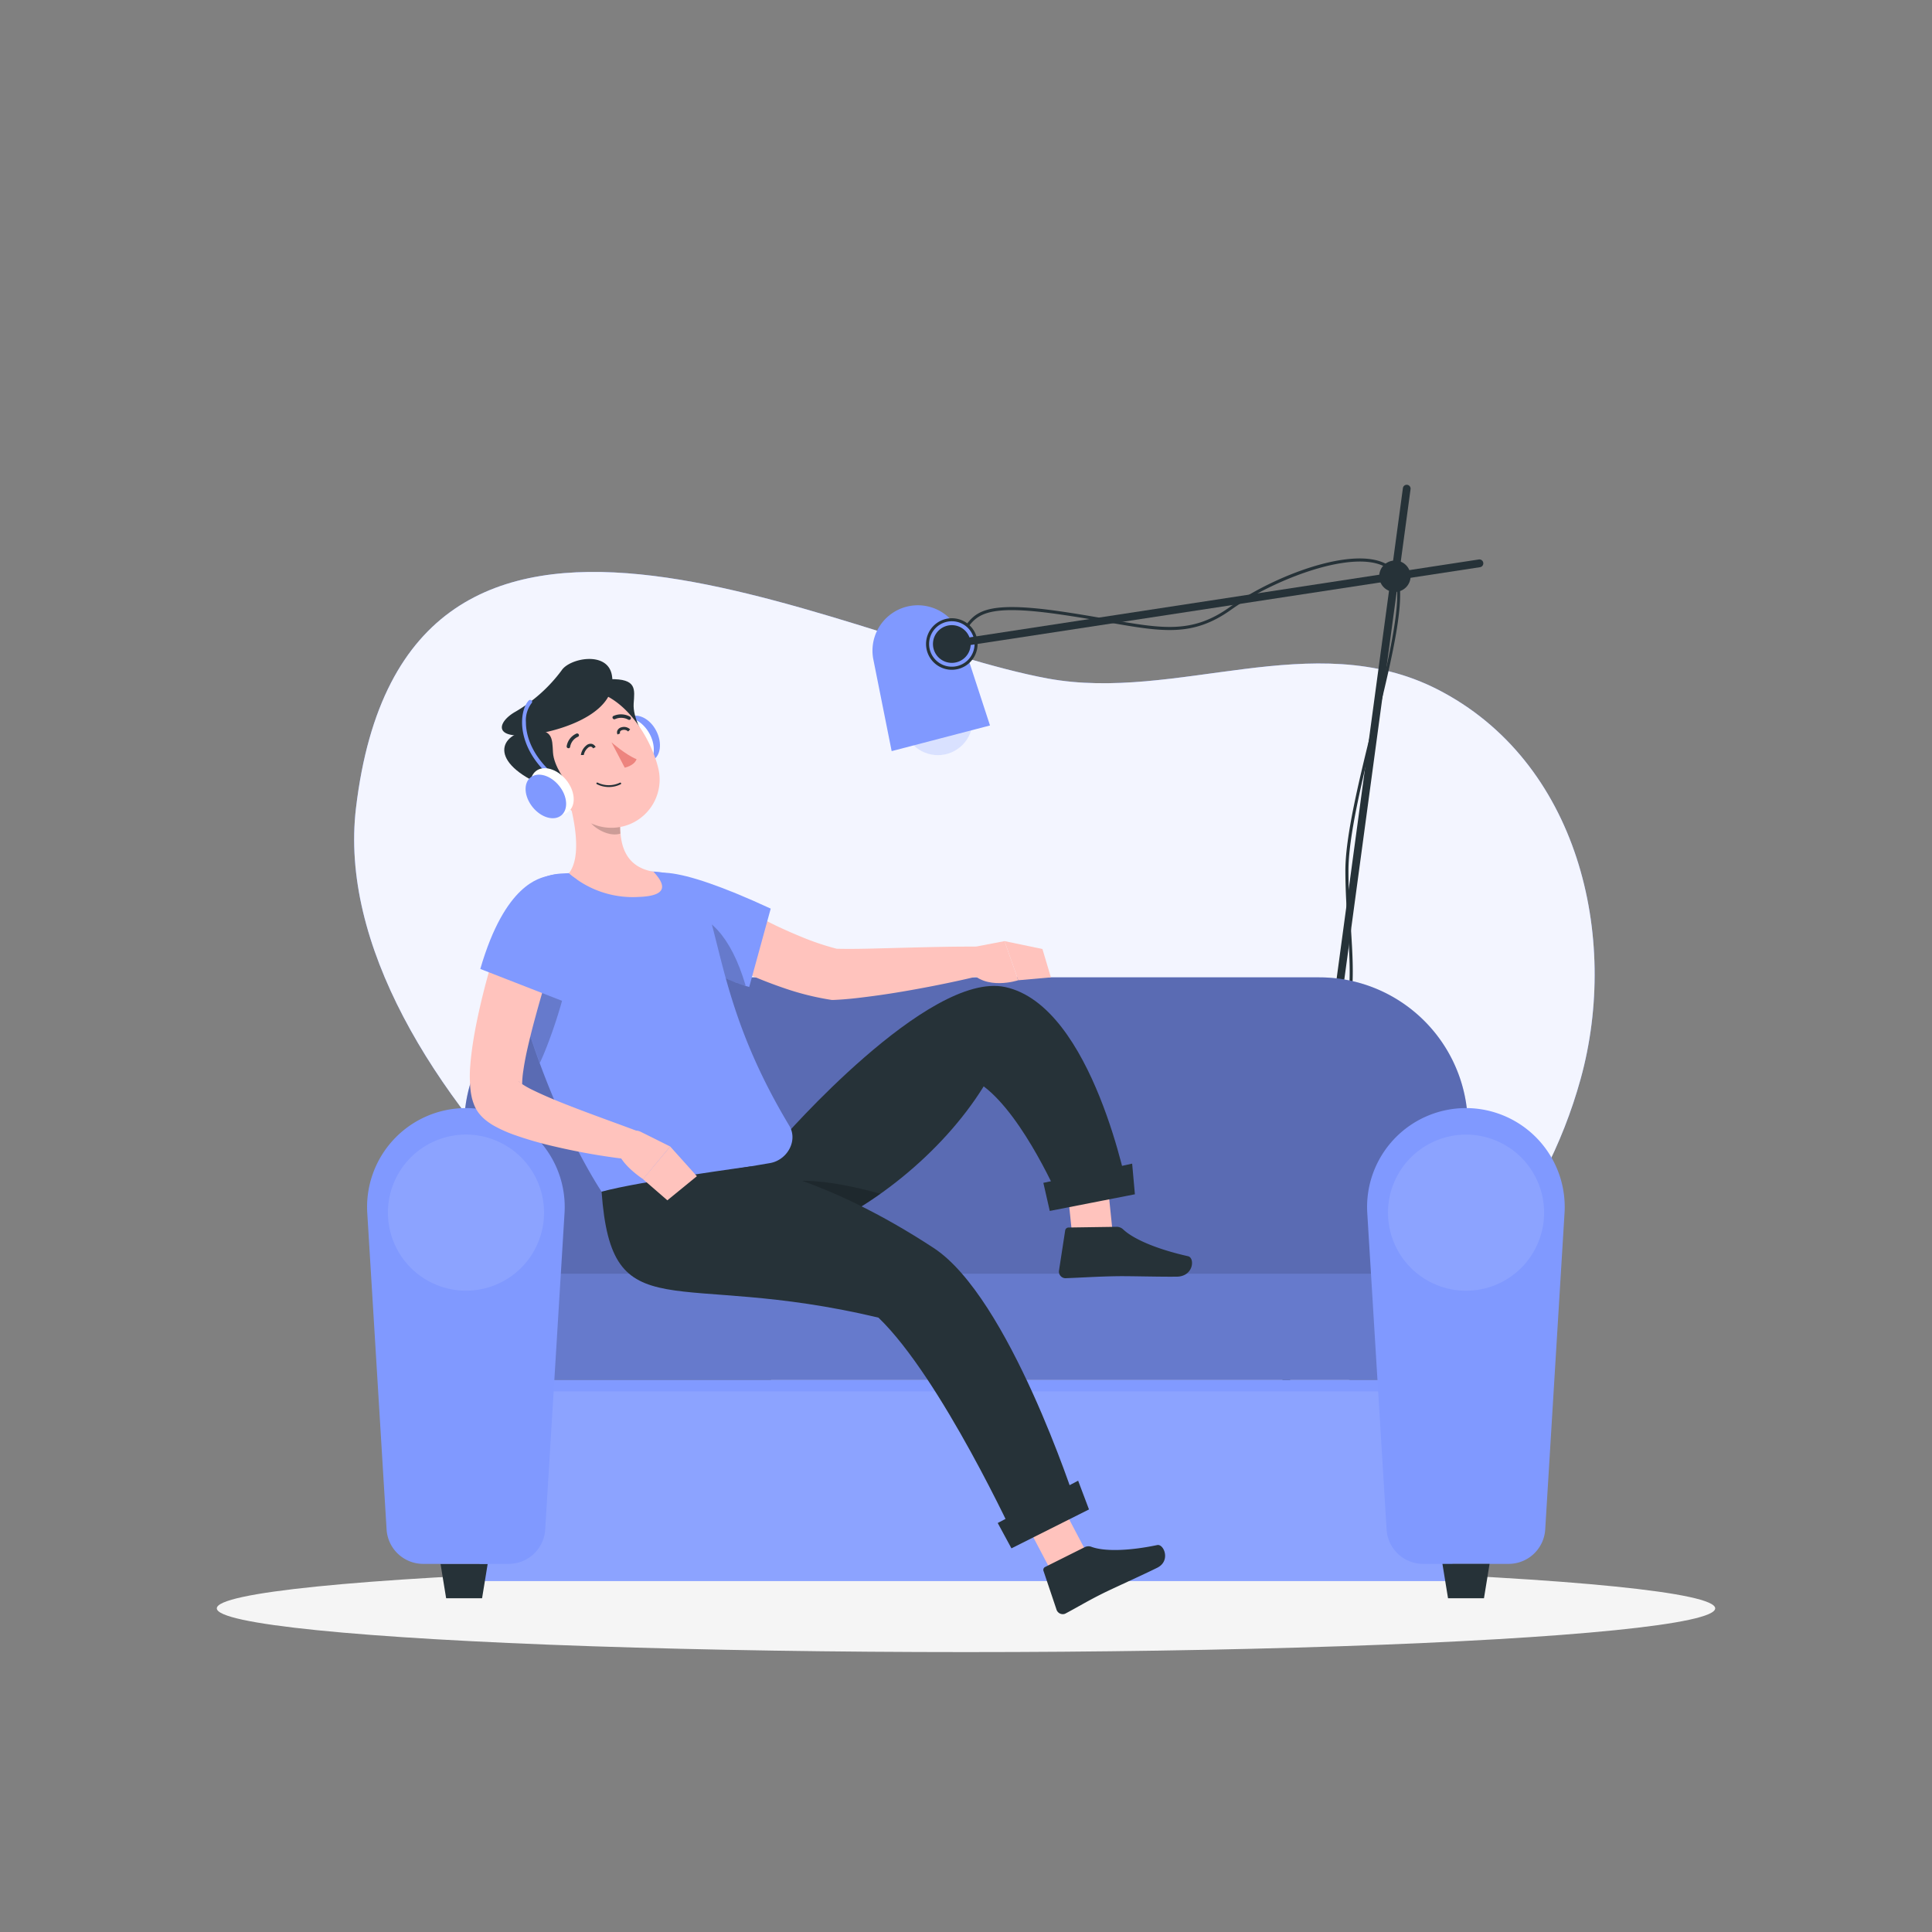 <svg xmlns="http://www.w3.org/2000/svg" viewBox="0 0 500 500"><rect x="0" y="0" width="500" height="500" fill="#808080" stroke="none"/><g id="freepik--background-simple--inject-8"><path d="M271.19,175.6c-55.14-10.15-166.48-72.91-179.07,33.59C83.87,279,186.87,364.89,247.48,376.55c68.19,13.12,142.65-28.59,161.6-97.37,10.1-36.65-.57-82.18-37.14-100.81C339.76,162,304.49,181.72,271.19,175.6Z" style="fill:#8099FF"></path><path d="M271.19,175.6c-55.14-10.15-166.48-72.91-179.07,33.59C83.87,279,186.87,364.89,247.48,376.55c68.19,13.12,142.65-28.59,161.6-97.37,10.1-36.65-.57-82.18-37.14-100.81C339.76,162,304.49,181.72,271.19,175.6Z" style="fill:#fff;opacity:0.9"></path></g><g id="freepik--Shadow--inject-8"><ellipse id="freepik--path--inject-8" cx="250" cy="416.24" rx="193.89" ry="11.32" style="fill:#f5f5f5"></ellipse></g><g id="freepik--Lamp--inject-8"><path d="M343.44,273.15a.34.34,0,0,1-.23-.08.37.37,0,0,1-.06-.52c7.14-9.11,6.48-19.44,5.65-32.51-.29-4.56-.59-9.28-.62-14.48-.05-9,3.52-23.55,7-37.64,4.32-17.64,8.78-35.89,5-39.89-6.71-7.14-29.49,1.17-41.62,9.8-9.94,7.08-17.79,5.7-32.05,3.18-3.73-.66-8-1.4-12.78-2.08-19-2.69-21.06.29-23.92,4.41-.55.79-1.13,1.61-1.85,2.46a.37.37,0,0,1-.53,0,.39.39,0,0,1,0-.53,27.27,27.27,0,0,0,1.8-2.4c3-4.34,5.19-7.48,24.65-4.73,4.82.69,9.06,1.43,12.8,2.09,14.06,2.48,21.8,3.85,31.49-3.05,12.63-9,35.51-17.24,42.6-9.7,4,4.29-.28,21.92-4.85,40.58-3.43,14-7,28.56-6.94,37.46,0,5.18.33,9.88.62,14.43.84,13.24,1.5,23.69-5.81,33A.39.39,0,0,1,343.44,273.15Z" style="fill:#263238"></path><circle cx="242.72" cy="186.44" r="8.99" transform="translate(-60.74 226.24) rotate(-45)" style="fill:#fff"></circle><circle cx="242.72" cy="186.44" r="8.99" transform="translate(-60.74 226.24) rotate(-45)" style="fill:#8099FF;opacity:0.3"></circle><path d="M248.66,164.63A11.74,11.74,0,0,0,226,170.56l4.76,23.83,25.45-6.64Z" style="fill:#8099FF"></path><path d="M253,166.67a6.67,6.67,0,1,1-6.67-6.67A6.66,6.66,0,0,1,253,166.67Z" style="fill:#263238"></path><path d="M246.33,172.54a5.88,5.88,0,1,1,5.88-5.87A5.87,5.87,0,0,1,246.33,172.54Zm0-10.75a4.88,4.88,0,1,0,4.88,4.88A4.88,4.88,0,0,0,246.33,161.79Z" style="fill:#8099FF"></path><path d="M246.33,167.67a1,1,0,0,1-1-.85,1,1,0,0,1,.84-1.14l136.55-20.89a1,1,0,0,1,.3,2L246.48,167.65Z" style="fill:#263238"></path><path d="M326.88,402.69h-.14a1,1,0,0,1-.86-1.13l37.19-275.24a1,1,0,0,1,1.12-.85,1,1,0,0,1,.86,1.12L327.87,401.82A1,1,0,0,1,326.88,402.69Z" style="fill:#263238"></path><path d="M365.06,149.13a4.06,4.06,0,1,1-4.06-4.06A4.06,4.06,0,0,1,365.06,149.13Z" style="fill:#263238"></path></g><g id="freepik--Sofa--inject-8"><rect x="124.12" y="357.14" width="251.76" height="52.04" transform="translate(500 766.32) rotate(180)" style="fill:#8099FF"></rect><rect x="124.12" y="357.14" width="251.76" height="52.04" transform="translate(500 766.32) rotate(180)" style="fill:#fff;opacity:0.1"></rect><path d="M124.12,334.26H375.88l3.82-39.11a38.47,38.47,0,0,0-38.29-42.21H158.59a38.47,38.47,0,0,0-38.29,42.21Z" style="fill:#8099FF"></path><path d="M124.12,334.26H375.88l3.82-39.11a38.47,38.47,0,0,0-38.29-42.21H158.59a38.47,38.47,0,0,0-38.29,42.21Z" style="opacity:0.3"></path><rect x="124.12" y="357.14" width="251.76" height="2.95" transform="translate(500 717.23) rotate(180)" style="fill:#8099FF;opacity:0.9"></rect><rect x="124.12" y="329.67" width="251.76" height="27.47" transform="translate(500 686.81) rotate(180)" style="fill:#8099FF"></rect><rect x="124.12" y="329.67" width="251.76" height="27.47" transform="translate(500 686.81) rotate(180)" style="opacity:0.2"></rect><path d="M379.4,286.77h0a25.6,25.6,0,0,0-25.55,27.17l5,81.89a9.47,9.47,0,0,0,9.46,8.9h22.12a9.49,9.49,0,0,0,9.47-8.9l5-81.89A25.6,25.6,0,0,0,379.4,286.77Z" style="fill:#8099FF"></path><circle cx="379.4" cy="313.8" r="20.2" transform="translate(-56.89 541.99) rotate(-67.2)" style="fill:#fff;opacity:0.1"></circle><polygon points="374.75 413.63 384.05 413.63 385.5 404.73 373.3 404.73 374.75 413.63" style="fill:#263238"></polygon><polygon points="115.46 413.63 124.76 413.63 126.21 404.73 114.01 404.73 115.46 413.63" style="fill:#263238"></polygon><path d="M120.6,286.77h0a25.6,25.6,0,0,0-25.55,27.17l5,81.89a9.49,9.49,0,0,0,9.47,8.9h22.12a9.47,9.47,0,0,0,9.46-8.9l5-81.89A25.6,25.6,0,0,0,120.6,286.77Z" style="fill:#8099FF"></path><circle cx="120.6" cy="313.8" r="20.2" transform="translate(-215.42 303.4) rotate(-67.2)" style="fill:#fff;opacity:0.1"></circle></g><g id="freepik--Character--inject-8"><path d="M180,227.94c1.35.84,2.93,1.78,4.41,2.66s3,1.78,4.56,2.64c3.05,1.74,6.14,3.38,9.24,5s6.23,3,9.37,4.29a68.75,68.75,0,0,0,9.32,3.1l-1.24-.12c2.82.1,6.05.07,9.21,0l9.6-.25c6.43-.16,12.92-.33,19.4-.27l.9,7.23c-3.18.83-6.37,1.53-9.57,2.2s-6.4,1.28-9.62,1.85-6.47,1.09-9.74,1.52-6.53.85-10.18,1l-.41,0-.84-.14a70.3,70.3,0,0,1-11.7-3,113.66,113.66,0,0,1-10.78-4.31c-3.5-1.58-6.88-3.33-10.21-5.16-1.65-.92-3.3-1.86-4.92-2.85s-3.19-2-4.9-3.12Z" style="fill:#ffc3bd"></path><path d="M167,230.34c-1.59-6.44,7.18-6.89,32.46,4.81l-5.56,20.28S171.83,250,167,230.34Z" style="fill:#8099FF"></path><path d="M177.15,236.35c-2.13,0-4.17,1.5-5.87,3.61,6.58,9.72,17.52,13.89,21.29,15.08l.13,0,.28.07C189.11,241.88,183,236.45,177.15,236.35Z" style="opacity:0.2"></path><polygon points="278.04 325.1 288.42 323.46 285.69 296.99 275.31 298.63 278.04 325.1" style="fill:#ffc3bd"></polygon><path d="M288.89,317.5l-12.38.18a.9.9,0,0,0-.85.81l-1.59,10.31a1.72,1.72,0,0,0,1.62,2c4.08-.14,8.41-.45,13.55-.52,3.16-.05,10.95.18,15.32.12s4.72-4.88,2.91-5.29c-8.11-1.83-14.17-4.43-16.86-7A2.44,2.44,0,0,0,288.89,317.5Z" style="fill:#263238"></path><path d="M202.22,295s38-43.78,57.89-39.56c22.81,4.85,31.89,53.33,31.89,53.33l-17.66,2s-9.23-21.68-19.76-29.62C233,316,177.79,341.76,171,305.8,180.07,302.15,202.22,295,202.22,295Z" style="fill:#263238"></path><polygon points="293.71 309.08 271.68 313.39 270.02 306.12 293 301.15 293.71 309.08" style="fill:#263238"></polygon><path d="M251.47,245.19l8.5-1.63,3.55,10.13s-8.5,2.82-12.63-2.53Z" style="fill:#ffc3bd"></path><polygon points="269.78 245.6 271.97 252.94 263.52 253.69 259.97 243.56 269.78 245.6" style="fill:#ffc3bd"></polygon><path d="M155.69,308.4S139.13,284,131,244.68a15.55,15.55,0,0,1,14.43-18.62c8-.42,16.44-.53,23.3-.5a15.47,15.47,0,0,1,14.82,11.21c3.73,13.08,6.08,30.21,20.7,54.53,2.35,3.9-.53,8.95-5,9.71Z" style="fill:#8099FF"></path><path d="M130.79,239.9c5.59-7.8,10.58-8.9,12-8.46,12.92,4.08-1,39.68-3.1,43.65A214.37,214.37,0,0,1,131,244.57,15.11,15.11,0,0,1,130.79,239.9Z" style="opacity:0.2"></path><path d="M195.89,311.44c-.35,1.27.64,5.4,6.66,10.08,8.17-2.23,17-6.67,25.31-12.56C215.67,305.52,198.34,302.59,195.89,311.44Z" style="opacity:0.2"></path><path d="M145.33,201c2.6,7.08,5.93,19.87,1.9,25a25.23,25.23,0,0,0,18,6.13c8.3-.27,6.61-3.59,3.89-6.53-8.07-1.37-8.9-8.17-8.52-13.83Z" style="fill:#ffc3bd"></path><path d="M151.55,205.37l9,6.36a24.26,24.26,0,0,0,0,4c-3.06,1.06-8.05-1.76-8.92-4.94A18.39,18.39,0,0,1,151.55,205.37Z" style="opacity:0.2"></path><path d="M162,193.22c1.62,3.1,4.68,4.69,6.84,3.57s2.59-4.55,1-7.65-4.68-4.69-6.84-3.56S160.36,190.13,162,193.22Z" style="fill:#8099FF"></path><path d="M159.88,194.32c1.72,3.29,5,5,7.27,3.79s2.75-4.84,1-8.13-5-5-7.27-3.79S158.16,191,159.88,194.32Z" style="fill:#fff"></path><path d="M162.41,191.48l4.11-1.2s-2.77-4.51-2.53-8.18.94-6.49-6.2-6.33S146.68,183,162.41,191.48Z" style="fill:#263238"></path><path d="M139.66,197.74c5,8.27,7.48,13.35,14.18,15.69a12.47,12.47,0,0,0,16.47-14.81c-2.12-8.51-9.92-20.61-20.25-20.07S134.68,189.47,139.66,197.74Z" style="fill:#ffc3bd"></path><path d="M138.83,189.94c7.82-1.24,21.24-5.94,19.51-15.27-1.17-6.27-10.94-4.34-13-1.17a39.74,39.74,0,0,1-11.91,10.67C128.67,186.83,127.16,191.8,138.83,189.94Z" style="fill:#263238"></path><path d="M142.72,204.22l3.93-1.7s-3.32-4.13-3.54-7.8.11-6.56-6.94-5.5S126.06,197.83,142.72,204.22Z" style="fill:#263238"></path><path d="M141.67,200.13a.47.47,0,0,1-.35-.15c-5.37-5.28-6.2-10.4-6.21-13,0-2.42.66-4.6,1.75-5.7a.5.5,0,0,1,.71,0,.5.5,0,0,1,0,.7,7.35,7.35,0,0,0-1.46,5c0,2.42.8,7.24,5.91,12.27a.5.5,0,0,1,0,.71A.47.47,0,0,1,141.67,200.13Z" style="fill:#8099FF"></path><path d="M139.88,208.16a8.71,8.71,0,0,0,6.24,1.4c2.86-.48,3-3.25,1-5.24-1.72-1.8-5.29-3.7-7.62-2.2S137.64,206.63,139.88,208.16Z" style="fill:#ffc3bd"></path><path d="M146.53,201.85c2.34,2.89,2.61,6.55.6,8.18s-5.53.61-7.87-2.28-2.61-6.54-.6-8.17S144.2,199,146.53,201.85Z" style="fill:#fff"></path><path d="M144.69,203.35c2.2,2.71,2.45,6.15.56,7.68s-5.2.58-7.4-2.14-2.45-6.15-.56-7.68S142.49,200.63,144.69,203.35Z" style="fill:#8099FF"></path><path d="M151.08,195.4l-.75,0a3.9,3.9,0,0,1,1.38-2.46,1.69,1.69,0,0,1,1.44-.43,1.51,1.51,0,0,1,1,.82l-.67.35a.77.77,0,0,0-.5-.44,1,1,0,0,0-.82.29A3.28,3.28,0,0,0,151.08,195.4Z" style="fill:#263238"></path><path d="M159.81,190.08a1.25,1.25,0,0,1,0-1.09,1.63,1.63,0,0,1,1.11-.79,2.26,2.26,0,0,1,2.16.57l-.52.54a1.48,1.48,0,0,0-1.45-.38.89.89,0,0,0-.63.4.55.55,0,0,0,0,.47Z" style="fill:#263238"></path><path d="M158.25,192.11s3.71,3.26,6.5,4.37c-.66,1.73-3.07,2.19-3.07,2.19Z" style="fill:#ed847e"></path><path d="M159.67,203.36a6.91,6.91,0,0,1-5.21-.42.22.22,0,0,1-.08-.31.22.22,0,0,1,.32-.07,6.63,6.63,0,0,0,5.72,0,.24.24,0,0,1,.31.11.22.22,0,0,1-.1.3A7.13,7.13,0,0,1,159.67,203.36Z" style="fill:#263238"></path><path d="M147.28,193.63a.65.65,0,0,1-.24,0,.46.46,0,0,1-.38-.54,4.33,4.33,0,0,1,2.52-3.24.49.49,0,0,1,.62.25.44.44,0,0,1-.25.59h0a3.46,3.46,0,0,0-2,2.59A.45.45,0,0,1,147.28,193.63Z" style="fill:#263238"></path><path d="M163.05,186.25a.49.49,0,0,1-.44,0,3.85,3.85,0,0,0-3.39-.16.48.48,0,0,1-.64-.18.43.43,0,0,1,.16-.61,4.83,4.83,0,0,1,4.28.15.44.44,0,0,1,.21.61A.41.41,0,0,1,163.05,186.25Z" style="fill:#263238"></path><polygon points="275.49 413.17 284.37 407.77 271.83 383.96 262.95 389.36 275.49 413.17" style="fill:#ffc3bd"></polygon><path d="M280.76,400.39l-10.34,5.17a.84.84,0,0,0-.34,1.06l3.31,9.84a1.71,1.71,0,0,0,2.24,1.18c3.29-1.73,5.59-3.18,9.78-5.27,2.58-1.29,10.53-4.86,14.09-6.64s1.7-6.22,0-5.87c-7.48,1.56-13.71,1.67-17,.47A2.17,2.17,0,0,0,280.76,400.39Z" style="fill:#263238"></path><path d="M194.21,301.87s19.32,2.66,47.46,21.13c19.49,12.8,36.5,65.33,36.5,65.33l-15.24,10.41S243.56,356.57,227.34,341c-53.3-12.69-69,3.9-71.65-32.59C165.11,305.79,194.21,301.87,194.21,301.87Z" style="fill:#263238"></path><polygon points="281.83 390.64 261.76 400.71 258.21 394.15 279.02 383.2 281.83 390.64" style="fill:#263238"></polygon><path d="M144.32,243.83c-1.95,6.31-4,12.82-5.71,19.19-.88,3.19-1.68,6.39-2.36,9.5-.32,1.55-.61,3.09-.81,4.54a24.16,24.16,0,0,0-.31,3.75c0,.22,0,.35,0,.41s0,0,0-.05l0,0c0-.09-.09-.22-.15-.33s-.21-.38-.3-.51c-.36-.48-.44-.46-.43-.44a2.81,2.81,0,0,0,.36.32,23.54,23.54,0,0,0,3.49,2c2.77,1.34,5.84,2.63,8.94,3.83,6.21,2.44,12.67,4.7,19,7.09l-1.6,7.11a167.35,167.35,0,0,1-20.75-3.49,95.24,95.24,0,0,1-10.46-3,34.07,34.07,0,0,1-5.7-2.58,18.09,18.09,0,0,1-1.72-1.19,10.76,10.76,0,0,1-2.19-2.31,9.36,9.36,0,0,1-.62-1.06c-.1-.21-.2-.43-.28-.63l-.13-.34c-.18-.47-.29-.87-.41-1.28a17.13,17.13,0,0,1-.39-2.13,32.77,32.77,0,0,1-.08-6.53c.15-2,.39-3.81.66-5.63.55-3.65,1.3-7.14,2.1-10.6a205.77,205.77,0,0,1,5.94-20.3Z" style="fill:#ffc3bd"></path><path d="M141.81,226.69c-2,.54-11.07,1.9-17.51,24.07l21.79,8.5S161.18,221.51,141.81,226.69Z" style="fill:#8099FF"></path><path d="M165.79,292.9l7.65,3.81-7,8.45s-8-5.14-6.54-9.49l2.9-2.42A2.77,2.77,0,0,1,165.79,292.9Z" style="fill:#ffc3bd"></path><polygon points="180.35 304.4 172.71 310.64 166.4 305.16 173.44 296.71 180.35 304.4" style="fill:#ffc3bd"></polygon></g></svg>
